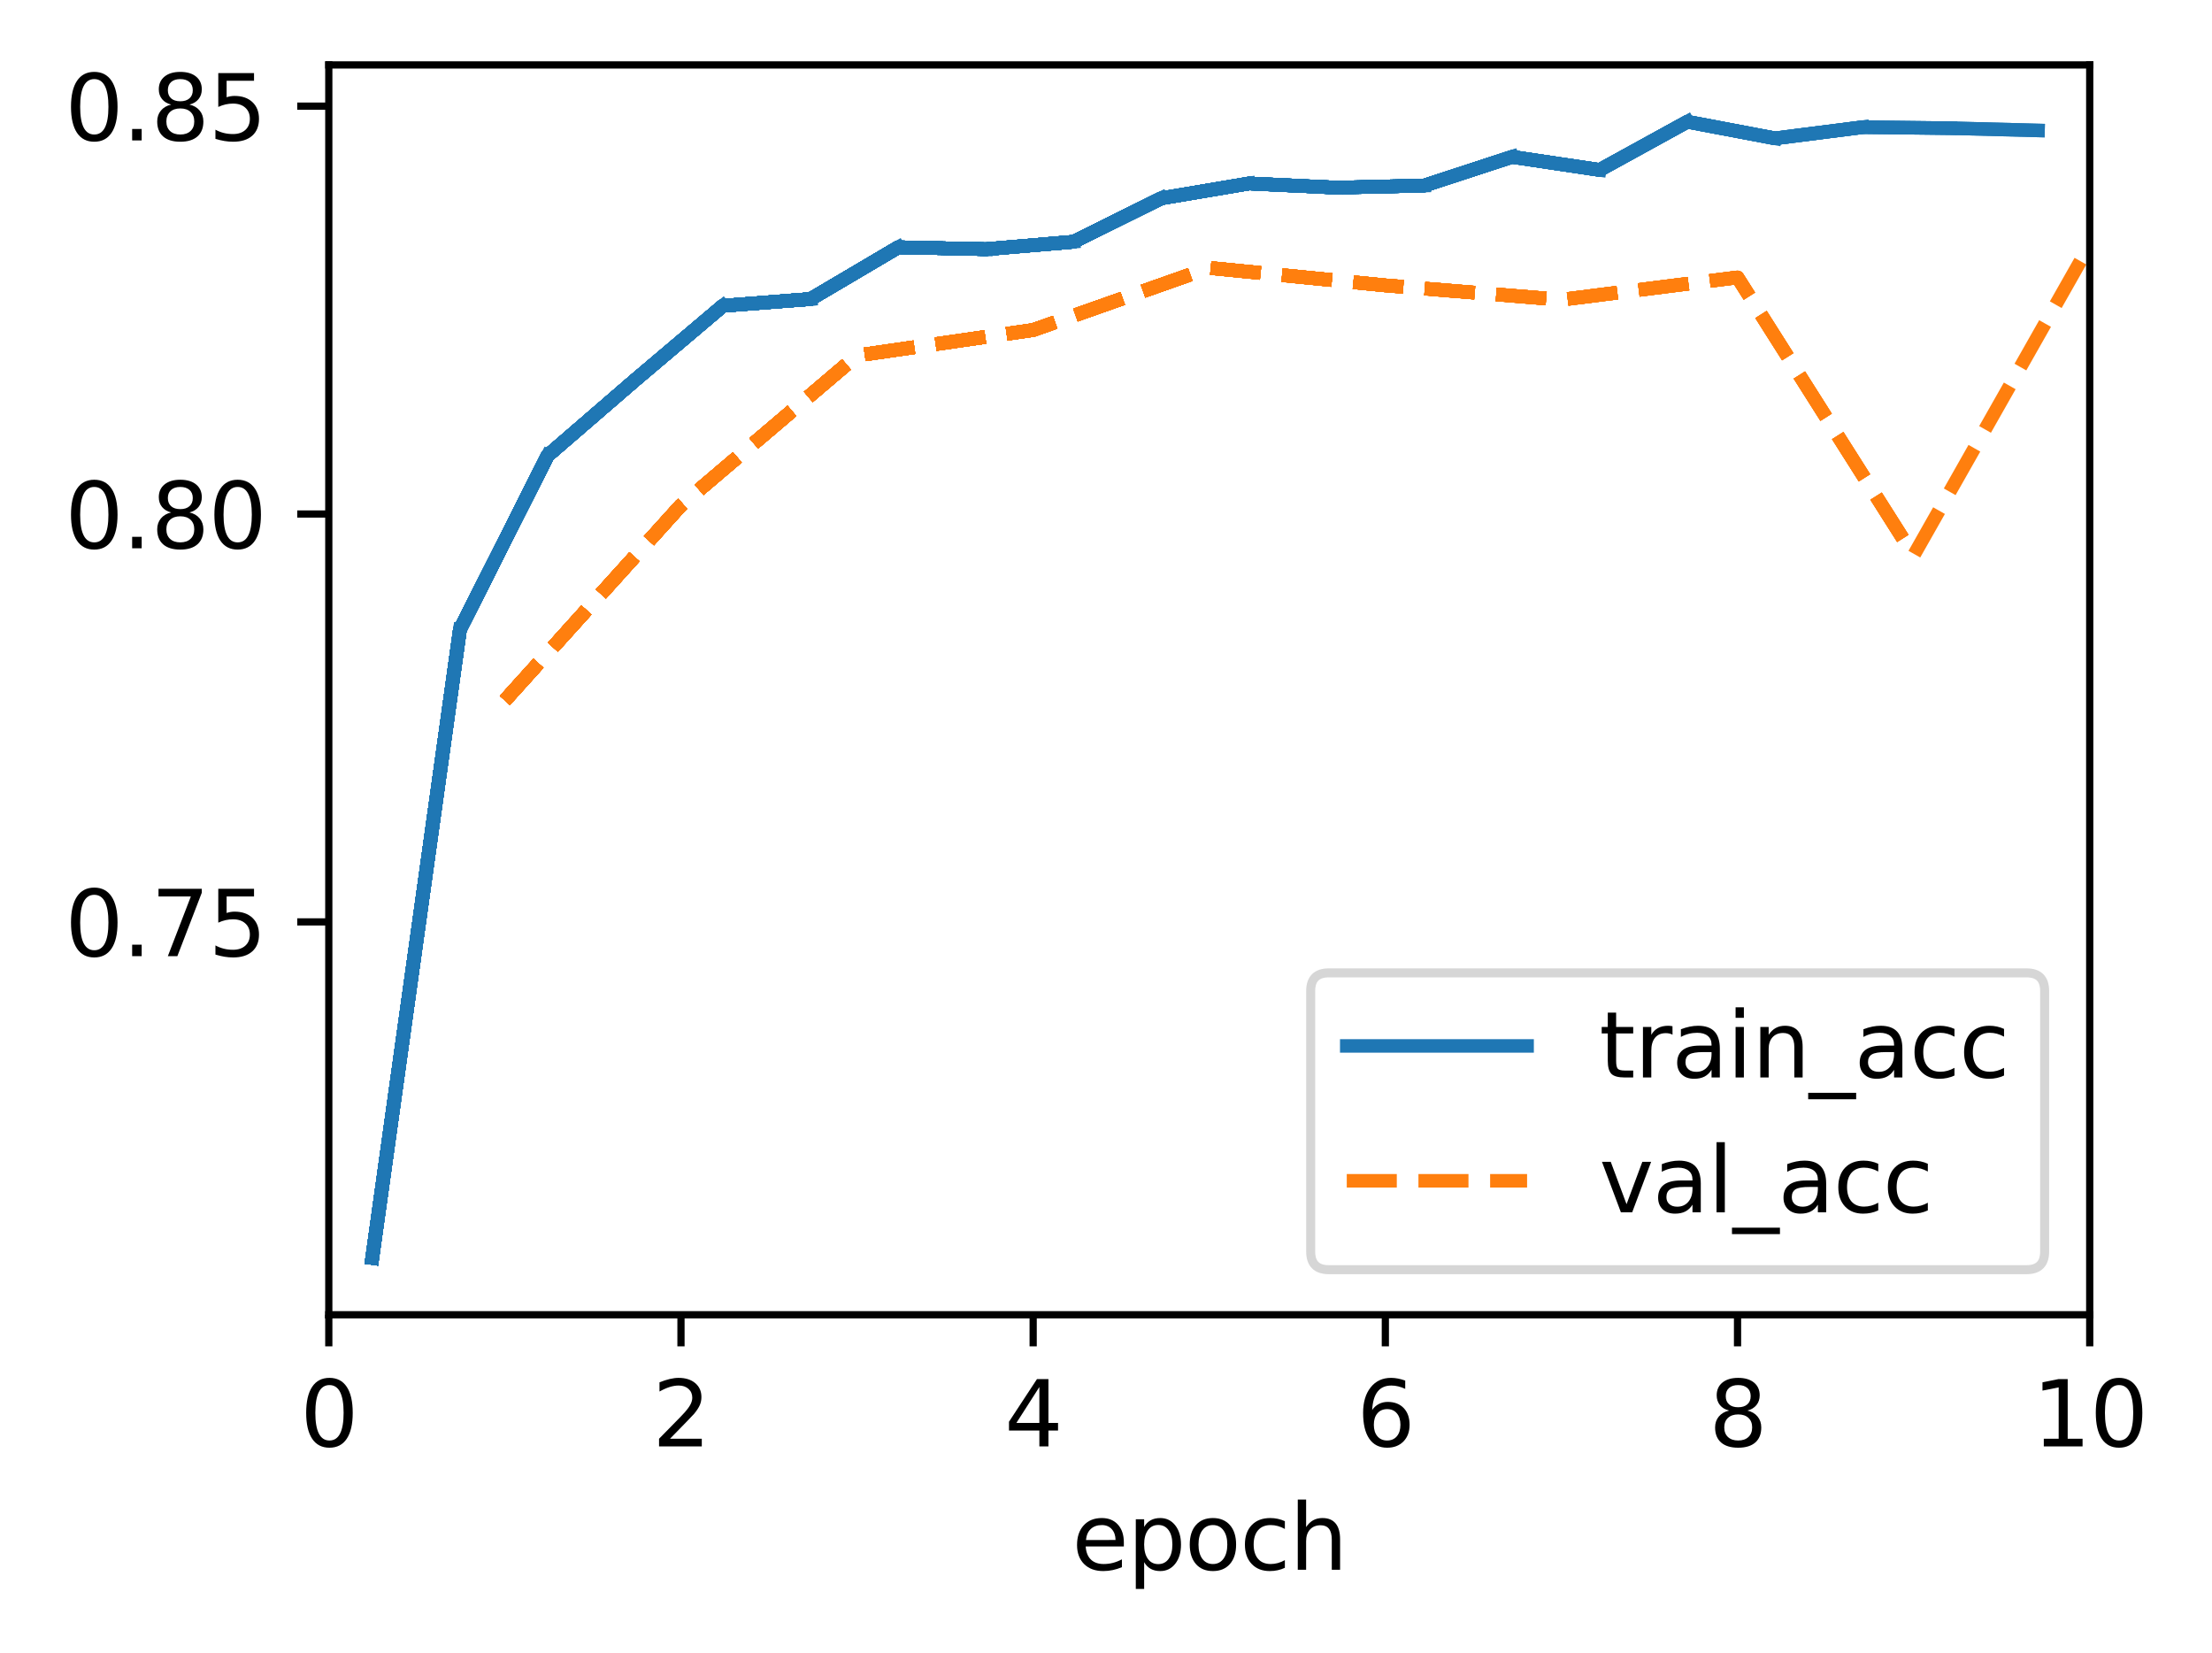 <?xml version="1.0" encoding="utf-8" standalone="no"?>
<!DOCTYPE svg PUBLIC "-//W3C//DTD SVG 1.1//EN"
  "http://www.w3.org/Graphics/SVG/1.1/DTD/svg11.dtd">
<svg height="183.356pt" version="1.1" viewBox="0 0 245.328 183.356" width="245.328pt" xmlns="http://www.w3.org/2000/svg" xmlns:xlink="http://www.w3.org/1999/xlink">
 <defs>
  <style type="text/css">*{stroke-linecap:butt;stroke-linejoin:round;}</style>
 </defs>
 <g id="figure_1">
  <g id="patch_1">
   <path d="M 0 183.356 
L 245.328 183.356 
L 245.328 0 
L 0 0 
z
" style="fill:#ffffff;"/>
  </g>
  <g id="axes_1">
   <g id="patch_2">
    <path d="M 36.466 145.8 
L 231.766 145.8 
L 231.766 7.2 
L 36.466 7.2 
z
" style="fill:#ffffff;"/>
   </g>
   <g id="matplotlib.axis_1">
    <g id="xtick_1">
     <g id="line2d_1">
      <defs>
       <path d="M 0 0 
L 0 3.5 
" id="m2e06ba4698" style="stroke:#000000;stroke-width:0.8;"/>
      </defs>
      <g>
       <use style="stroke:#000000;stroke-width:0.8;" x="36.466" xlink:href="#m2e06ba4698" y="145.8"/>
      </g>
     </g>
     <g id="text_1">
      <!-- 0 -->
      <g transform="translate(33.284 160.398)scale(0.1 -0.1)">
       <defs>
        <path d="M 2034 4250 
Q 1547 4250 1301 3770 
Q 1056 3291 1056 2328 
Q 1056 1369 1301 889 
Q 1547 409 2034 409 
Q 2525 409 2770 889 
Q 3016 1369 3016 2328 
Q 3016 3291 2770 3770 
Q 2525 4250 2034 4250 
z
M 2034 4750 
Q 2819 4750 3233 4129 
Q 3647 3509 3647 2328 
Q 3647 1150 3233 529 
Q 2819 -91 2034 -91 
Q 1250 -91 836 529 
Q 422 1150 422 2328 
Q 422 3509 836 4129 
Q 1250 4750 2034 4750 
z
" id="DejaVuSans-30" transform="scale(0.016)"/>
       </defs>
       <use xlink:href="#DejaVuSans-30"/>
      </g>
     </g>
    </g>
    <g id="xtick_2">
     <g id="line2d_2">
      <g>
       <use style="stroke:#000000;stroke-width:0.8;" x="75.526" xlink:href="#m2e06ba4698" y="145.8"/>
      </g>
     </g>
     <g id="text_2">
      <!-- 2 -->
      <g transform="translate(72.344 160.398)scale(0.1 -0.1)">
       <defs>
        <path d="M 1228 531 
L 3431 531 
L 3431 0 
L 469 0 
L 469 531 
Q 828 903 1448 1529 
Q 2069 2156 2228 2338 
Q 2531 2678 2651 2914 
Q 2772 3150 2772 3378 
Q 2772 3750 2511 3984 
Q 2250 4219 1831 4219 
Q 1534 4219 1204 4116 
Q 875 4013 500 3803 
L 500 4441 
Q 881 4594 1212 4672 
Q 1544 4750 1819 4750 
Q 2544 4750 2975 4387 
Q 3406 4025 3406 3419 
Q 3406 3131 3298 2873 
Q 3191 2616 2906 2266 
Q 2828 2175 2409 1742 
Q 1991 1309 1228 531 
z
" id="DejaVuSans-32" transform="scale(0.016)"/>
       </defs>
       <use xlink:href="#DejaVuSans-32"/>
      </g>
     </g>
    </g>
    <g id="xtick_3">
     <g id="line2d_3">
      <g>
       <use style="stroke:#000000;stroke-width:0.8;" x="114.586" xlink:href="#m2e06ba4698" y="145.8"/>
      </g>
     </g>
     <g id="text_3">
      <!-- 4 -->
      <g transform="translate(111.404 160.398)scale(0.1 -0.1)">
       <defs>
        <path d="M 2419 4116 
L 825 1625 
L 2419 1625 
L 2419 4116 
z
M 2253 4666 
L 3047 4666 
L 3047 1625 
L 3713 1625 
L 3713 1100 
L 3047 1100 
L 3047 0 
L 2419 0 
L 2419 1100 
L 313 1100 
L 313 1709 
L 2253 4666 
z
" id="DejaVuSans-34" transform="scale(0.016)"/>
       </defs>
       <use xlink:href="#DejaVuSans-34"/>
      </g>
     </g>
    </g>
    <g id="xtick_4">
     <g id="line2d_4">
      <g>
       <use style="stroke:#000000;stroke-width:0.8;" x="153.646" xlink:href="#m2e06ba4698" y="145.8"/>
      </g>
     </g>
     <g id="text_4">
      <!-- 6 -->
      <g transform="translate(150.464 160.398)scale(0.1 -0.1)">
       <defs>
        <path d="M 2113 2584 
Q 1688 2584 1439 2293 
Q 1191 2003 1191 1497 
Q 1191 994 1439 701 
Q 1688 409 2113 409 
Q 2538 409 2786 701 
Q 3034 994 3034 1497 
Q 3034 2003 2786 2293 
Q 2538 2584 2113 2584 
z
M 3366 4563 
L 3366 3988 
Q 3128 4100 2886 4159 
Q 2644 4219 2406 4219 
Q 1781 4219 1451 3797 
Q 1122 3375 1075 2522 
Q 1259 2794 1537 2939 
Q 1816 3084 2150 3084 
Q 2853 3084 3261 2657 
Q 3669 2231 3669 1497 
Q 3669 778 3244 343 
Q 2819 -91 2113 -91 
Q 1303 -91 875 529 
Q 447 1150 447 2328 
Q 447 3434 972 4092 
Q 1497 4750 2381 4750 
Q 2619 4750 2861 4703 
Q 3103 4656 3366 4563 
z
" id="DejaVuSans-36" transform="scale(0.016)"/>
       </defs>
       <use xlink:href="#DejaVuSans-36"/>
      </g>
     </g>
    </g>
    <g id="xtick_5">
     <g id="line2d_5">
      <g>
       <use style="stroke:#000000;stroke-width:0.8;" x="192.706" xlink:href="#m2e06ba4698" y="145.8"/>
      </g>
     </g>
     <g id="text_5">
      <!-- 8 -->
      <g transform="translate(189.524 160.398)scale(0.1 -0.1)">
       <defs>
        <path d="M 2034 2216 
Q 1584 2216 1326 1975 
Q 1069 1734 1069 1313 
Q 1069 891 1326 650 
Q 1584 409 2034 409 
Q 2484 409 2743 651 
Q 3003 894 3003 1313 
Q 3003 1734 2745 1975 
Q 2488 2216 2034 2216 
z
M 1403 2484 
Q 997 2584 770 2862 
Q 544 3141 544 3541 
Q 544 4100 942 4425 
Q 1341 4750 2034 4750 
Q 2731 4750 3128 4425 
Q 3525 4100 3525 3541 
Q 3525 3141 3298 2862 
Q 3072 2584 2669 2484 
Q 3125 2378 3379 2068 
Q 3634 1759 3634 1313 
Q 3634 634 3220 271 
Q 2806 -91 2034 -91 
Q 1263 -91 848 271 
Q 434 634 434 1313 
Q 434 1759 690 2068 
Q 947 2378 1403 2484 
z
M 1172 3481 
Q 1172 3119 1398 2916 
Q 1625 2713 2034 2713 
Q 2441 2713 2670 2916 
Q 2900 3119 2900 3481 
Q 2900 3844 2670 4047 
Q 2441 4250 2034 4250 
Q 1625 4250 1398 4047 
Q 1172 3844 1172 3481 
z
" id="DejaVuSans-38" transform="scale(0.016)"/>
       </defs>
       <use xlink:href="#DejaVuSans-38"/>
      </g>
     </g>
    </g>
    <g id="xtick_6">
     <g id="line2d_6">
      <g>
       <use style="stroke:#000000;stroke-width:0.8;" x="231.766" xlink:href="#m2e06ba4698" y="145.8"/>
      </g>
     </g>
     <g id="text_6">
      <!-- 10 -->
      <g transform="translate(225.403 160.398)scale(0.1 -0.1)">
       <defs>
        <path d="M 794 531 
L 1825 531 
L 1825 4091 
L 703 3866 
L 703 4441 
L 1819 4666 
L 2450 4666 
L 2450 531 
L 3481 531 
L 3481 0 
L 794 0 
L 794 531 
z
" id="DejaVuSans-31" transform="scale(0.016)"/>
       </defs>
       <use xlink:href="#DejaVuSans-31"/>
       <use x="63.623" xlink:href="#DejaVuSans-30"/>
      </g>
     </g>
    </g>
    <g id="text_7">
     <!-- epoch -->
     <g transform="translate(118.888 174.077)scale(0.1 -0.1)">
      <defs>
       <path d="M 3597 1894 
L 3597 1613 
L 953 1613 
Q 991 1019 1311 708 
Q 1631 397 2203 397 
Q 2534 397 2845 478 
Q 3156 559 3463 722 
L 3463 178 
Q 3153 47 2828 -22 
Q 2503 -91 2169 -91 
Q 1331 -91 842 396 
Q 353 884 353 1716 
Q 353 2575 817 3079 
Q 1281 3584 2069 3584 
Q 2775 3584 3186 3129 
Q 3597 2675 3597 1894 
z
M 3022 2063 
Q 3016 2534 2758 2815 
Q 2500 3097 2075 3097 
Q 1594 3097 1305 2825 
Q 1016 2553 972 2059 
L 3022 2063 
z
" id="DejaVuSans-65" transform="scale(0.016)"/>
       <path d="M 1159 525 
L 1159 -1331 
L 581 -1331 
L 581 3500 
L 1159 3500 
L 1159 2969 
Q 1341 3281 1617 3432 
Q 1894 3584 2278 3584 
Q 2916 3584 3314 3078 
Q 3713 2572 3713 1747 
Q 3713 922 3314 415 
Q 2916 -91 2278 -91 
Q 1894 -91 1617 61 
Q 1341 213 1159 525 
z
M 3116 1747 
Q 3116 2381 2855 2742 
Q 2594 3103 2138 3103 
Q 1681 3103 1420 2742 
Q 1159 2381 1159 1747 
Q 1159 1113 1420 752 
Q 1681 391 2138 391 
Q 2594 391 2855 752 
Q 3116 1113 3116 1747 
z
" id="DejaVuSans-70" transform="scale(0.016)"/>
       <path d="M 1959 3097 
Q 1497 3097 1228 2736 
Q 959 2375 959 1747 
Q 959 1119 1226 758 
Q 1494 397 1959 397 
Q 2419 397 2687 759 
Q 2956 1122 2956 1747 
Q 2956 2369 2687 2733 
Q 2419 3097 1959 3097 
z
M 1959 3584 
Q 2709 3584 3137 3096 
Q 3566 2609 3566 1747 
Q 3566 888 3137 398 
Q 2709 -91 1959 -91 
Q 1206 -91 779 398 
Q 353 888 353 1747 
Q 353 2609 779 3096 
Q 1206 3584 1959 3584 
z
" id="DejaVuSans-6f" transform="scale(0.016)"/>
       <path d="M 3122 3366 
L 3122 2828 
Q 2878 2963 2633 3030 
Q 2388 3097 2138 3097 
Q 1578 3097 1268 2742 
Q 959 2388 959 1747 
Q 959 1106 1268 751 
Q 1578 397 2138 397 
Q 2388 397 2633 464 
Q 2878 531 3122 666 
L 3122 134 
Q 2881 22 2623 -34 
Q 2366 -91 2075 -91 
Q 1284 -91 818 406 
Q 353 903 353 1747 
Q 353 2603 823 3093 
Q 1294 3584 2113 3584 
Q 2378 3584 2631 3529 
Q 2884 3475 3122 3366 
z
" id="DejaVuSans-63" transform="scale(0.016)"/>
       <path d="M 3513 2113 
L 3513 0 
L 2938 0 
L 2938 2094 
Q 2938 2591 2744 2837 
Q 2550 3084 2163 3084 
Q 1697 3084 1428 2787 
Q 1159 2491 1159 1978 
L 1159 0 
L 581 0 
L 581 4863 
L 1159 4863 
L 1159 2956 
Q 1366 3272 1645 3428 
Q 1925 3584 2291 3584 
Q 2894 3584 3203 3211 
Q 3513 2838 3513 2113 
z
" id="DejaVuSans-68" transform="scale(0.016)"/>
      </defs>
      <use xlink:href="#DejaVuSans-65"/>
      <use x="61.523" xlink:href="#DejaVuSans-70"/>
      <use x="125" xlink:href="#DejaVuSans-6f"/>
      <use x="186.182" xlink:href="#DejaVuSans-63"/>
      <use x="241.162" xlink:href="#DejaVuSans-68"/>
     </g>
    </g>
   </g>
   <g id="matplotlib.axis_2">
    <g id="ytick_1">
     <g id="line2d_7">
      <defs>
       <path d="M 0 0 
L -3.5 0 
" id="m20d3d5c987" style="stroke:#000000;stroke-width:0.8;"/>
      </defs>
      <g>
       <use style="stroke:#000000;stroke-width:0.8;" x="36.466" xlink:href="#m20d3d5c987" y="102.232"/>
      </g>
     </g>
     <g id="text_8">
      <!-- 0.75 -->
      <g transform="translate(7.2 106.031)scale(0.1 -0.1)">
       <defs>
        <path d="M 684 794 
L 1344 794 
L 1344 0 
L 684 0 
L 684 794 
z
" id="DejaVuSans-2e" transform="scale(0.016)"/>
        <path d="M 525 4666 
L 3525 4666 
L 3525 4397 
L 1831 0 
L 1172 0 
L 2766 4134 
L 525 4134 
L 525 4666 
z
" id="DejaVuSans-37" transform="scale(0.016)"/>
        <path d="M 691 4666 
L 3169 4666 
L 3169 4134 
L 1269 4134 
L 1269 2991 
Q 1406 3038 1543 3061 
Q 1681 3084 1819 3084 
Q 2600 3084 3056 2656 
Q 3513 2228 3513 1497 
Q 3513 744 3044 326 
Q 2575 -91 1722 -91 
Q 1428 -91 1123 -41 
Q 819 9 494 109 
L 494 744 
Q 775 591 1075 516 
Q 1375 441 1709 441 
Q 2250 441 2565 725 
Q 2881 1009 2881 1497 
Q 2881 1984 2565 2268 
Q 2250 2553 1709 2553 
Q 1456 2553 1204 2497 
Q 953 2441 691 2322 
L 691 4666 
z
" id="DejaVuSans-35" transform="scale(0.016)"/>
       </defs>
       <use xlink:href="#DejaVuSans-30"/>
       <use x="63.623" xlink:href="#DejaVuSans-2e"/>
       <use x="95.41" xlink:href="#DejaVuSans-37"/>
       <use x="159.033" xlink:href="#DejaVuSans-35"/>
      </g>
     </g>
    </g>
    <g id="ytick_2">
     <g id="line2d_8">
      <g>
       <use style="stroke:#000000;stroke-width:0.8;" x="36.466" xlink:href="#m20d3d5c987" y="57.002"/>
      </g>
     </g>
     <g id="text_9">
      <!-- 0.80 -->
      <g transform="translate(7.2 60.801)scale(0.1 -0.1)">
       <use xlink:href="#DejaVuSans-30"/>
       <use x="63.623" xlink:href="#DejaVuSans-2e"/>
       <use x="95.41" xlink:href="#DejaVuSans-38"/>
       <use x="159.033" xlink:href="#DejaVuSans-30"/>
      </g>
     </g>
    </g>
    <g id="ytick_3">
     <g id="line2d_9">
      <g>
       <use style="stroke:#000000;stroke-width:0.8;" x="36.466" xlink:href="#m20d3d5c987" y="11.772"/>
      </g>
     </g>
     <g id="text_10">
      <!-- 0.85 -->
      <g transform="translate(7.2 15.572)scale(0.1 -0.1)">
       <use xlink:href="#DejaVuSans-30"/>
       <use x="63.623" xlink:href="#DejaVuSans-2e"/>
       <use x="95.41" xlink:href="#DejaVuSans-38"/>
       <use x="159.033" xlink:href="#DejaVuSans-35"/>
      </g>
     </g>
    </g>
   </g>
   <g id="line2d_10">
    <path clip-path="url(#pcc322ab588)" d="M 41.286 139.5 
" style="fill:none;stroke:#1f77b4;stroke-linecap:square;stroke-width:1.5;"/>
   </g>
   <g id="line2d_11">
    <path clip-path="url(#pcc322ab588)" d="M 41.286 139.5 
L 51.009 69.826 
" style="fill:none;stroke:#1f77b4;stroke-linecap:square;stroke-width:1.5;"/>
   </g>
   <g id="line2d_12">
    <path clip-path="url(#pcc322ab588)" d="M 41.286 139.5 
L 51.009 69.826 
" style="fill:none;stroke:#1f77b4;stroke-linecap:square;stroke-width:1.5;"/>
   </g>
   <g id="line2d_13">
    <path clip-path="url(#pcc322ab588)" d="M 55.996 77.673 
" style="fill:none;stroke:#ff7f0e;stroke-dasharray:5.55,2.4;stroke-dashoffset:0;stroke-width:1.5;"/>
   </g>
   <g id="line2d_14">
    <path clip-path="url(#pcc322ab588)" d="M 41.286 139.5 
L 51.009 69.826 
L 60.733 50.527 
" style="fill:none;stroke:#1f77b4;stroke-linecap:square;stroke-width:1.5;"/>
   </g>
   <g id="line2d_15">
    <path clip-path="url(#pcc322ab588)" d="M 55.996 77.673 
" style="fill:none;stroke:#ff7f0e;stroke-dasharray:5.55,2.4;stroke-dashoffset:0;stroke-width:1.5;"/>
   </g>
   <g id="line2d_16">
    <path clip-path="url(#pcc322ab588)" d="M 41.286 139.5 
L 51.009 69.826 
L 60.733 50.527 
L 70.456 42.131 
" style="fill:none;stroke:#1f77b4;stroke-linecap:square;stroke-width:1.5;"/>
   </g>
   <g id="line2d_17">
    <path clip-path="url(#pcc322ab588)" d="M 55.996 77.673 
" style="fill:none;stroke:#ff7f0e;stroke-dasharray:5.55,2.4;stroke-dashoffset:0;stroke-width:1.5;"/>
   </g>
   <g id="line2d_18">
    <path clip-path="url(#pcc322ab588)" d="M 41.286 139.5 
L 51.009 69.826 
L 60.733 50.527 
L 70.456 42.131 
" style="fill:none;stroke:#1f77b4;stroke-linecap:square;stroke-width:1.5;"/>
   </g>
   <g id="line2d_19">
    <path clip-path="url(#pcc322ab588)" d="M 55.996 77.673 
L 75.526 56.03 
" style="fill:none;stroke:#ff7f0e;stroke-dasharray:5.55,2.4;stroke-dashoffset:0;stroke-width:1.5;"/>
   </g>
   <g id="line2d_20">
    <path clip-path="url(#pcc322ab588)" d="M 41.286 139.5 
L 51.009 69.826 
L 60.733 50.527 
L 70.456 42.131 
L 80.18 33.906 
" style="fill:none;stroke:#1f77b4;stroke-linecap:square;stroke-width:1.5;"/>
   </g>
   <g id="line2d_21">
    <path clip-path="url(#pcc322ab588)" d="M 55.996 77.673 
L 75.526 56.03 
" style="fill:none;stroke:#ff7f0e;stroke-dasharray:5.55,2.4;stroke-dashoffset:0;stroke-width:1.5;"/>
   </g>
   <g id="line2d_22">
    <path clip-path="url(#pcc322ab588)" d="M 41.286 139.5 
L 51.009 69.826 
L 60.733 50.527 
L 70.456 42.131 
L 80.18 33.906 
L 89.903 33.161 
" style="fill:none;stroke:#1f77b4;stroke-linecap:square;stroke-width:1.5;"/>
   </g>
   <g id="line2d_23">
    <path clip-path="url(#pcc322ab588)" d="M 55.996 77.673 
L 75.526 56.03 
" style="fill:none;stroke:#ff7f0e;stroke-dasharray:5.55,2.4;stroke-dashoffset:0;stroke-width:1.5;"/>
   </g>
   <g id="line2d_24">
    <path clip-path="url(#pcc322ab588)" d="M 41.286 139.5 
L 51.009 69.826 
L 60.733 50.527 
L 70.456 42.131 
L 80.18 33.906 
L 89.903 33.161 
" style="fill:none;stroke:#1f77b4;stroke-linecap:square;stroke-width:1.5;"/>
   </g>
   <g id="line2d_25">
    <path clip-path="url(#pcc322ab588)" d="M 55.996 77.673 
L 75.526 56.03 
L 95.056 39.423 
" style="fill:none;stroke:#ff7f0e;stroke-dasharray:5.55,2.4;stroke-dashoffset:0;stroke-width:1.5;"/>
   </g>
   <g id="line2d_26">
    <path clip-path="url(#pcc322ab588)" d="M 41.286 139.5 
L 51.009 69.826 
L 60.733 50.527 
L 70.456 42.131 
L 80.18 33.906 
L 89.903 33.161 
L 99.626 27.423 
" style="fill:none;stroke:#1f77b4;stroke-linecap:square;stroke-width:1.5;"/>
   </g>
   <g id="line2d_27">
    <path clip-path="url(#pcc322ab588)" d="M 55.996 77.673 
L 75.526 56.03 
L 95.056 39.423 
" style="fill:none;stroke:#ff7f0e;stroke-dasharray:5.55,2.4;stroke-dashoffset:0;stroke-width:1.5;"/>
   </g>
   <g id="line2d_28">
    <path clip-path="url(#pcc322ab588)" d="M 41.286 139.5 
L 51.009 69.826 
L 60.733 50.527 
L 70.456 42.131 
L 80.18 33.906 
L 89.903 33.161 
L 99.626 27.423 
L 109.35 27.634 
" style="fill:none;stroke:#1f77b4;stroke-linecap:square;stroke-width:1.5;"/>
   </g>
   <g id="line2d_29">
    <path clip-path="url(#pcc322ab588)" d="M 55.996 77.673 
L 75.526 56.03 
L 95.056 39.423 
" style="fill:none;stroke:#ff7f0e;stroke-dasharray:5.55,2.4;stroke-dashoffset:0;stroke-width:1.5;"/>
   </g>
   <g id="line2d_30">
    <path clip-path="url(#pcc322ab588)" d="M 41.286 139.5 
L 51.009 69.826 
L 60.733 50.527 
L 70.456 42.131 
L 80.18 33.906 
L 89.903 33.161 
L 99.626 27.423 
L 109.35 27.634 
" style="fill:none;stroke:#1f77b4;stroke-linecap:square;stroke-width:1.5;"/>
   </g>
   <g id="line2d_31">
    <path clip-path="url(#pcc322ab588)" d="M 55.996 77.673 
L 75.526 56.03 
L 95.056 39.423 
L 114.586 36.596 
" style="fill:none;stroke:#ff7f0e;stroke-dasharray:5.55,2.4;stroke-dashoffset:0;stroke-width:1.5;"/>
   </g>
   <g id="line2d_32">
    <path clip-path="url(#pcc322ab588)" d="M 41.286 139.5 
L 51.009 69.826 
L 60.733 50.527 
L 70.456 42.131 
L 80.18 33.906 
L 89.903 33.161 
L 99.626 27.423 
L 109.35 27.634 
L 119.073 26.809 
" style="fill:none;stroke:#1f77b4;stroke-linecap:square;stroke-width:1.5;"/>
   </g>
   <g id="line2d_33">
    <path clip-path="url(#pcc322ab588)" d="M 55.996 77.673 
L 75.526 56.03 
L 95.056 39.423 
L 114.586 36.596 
" style="fill:none;stroke:#ff7f0e;stroke-dasharray:5.55,2.4;stroke-dashoffset:0;stroke-width:1.5;"/>
   </g>
   <g id="line2d_34">
    <path clip-path="url(#pcc322ab588)" d="M 41.286 139.5 
L 51.009 69.826 
L 60.733 50.527 
L 70.456 42.131 
L 80.18 33.906 
L 89.903 33.161 
L 99.626 27.423 
L 109.35 27.634 
L 119.073 26.809 
L 128.797 21.987 
" style="fill:none;stroke:#1f77b4;stroke-linecap:square;stroke-width:1.5;"/>
   </g>
   <g id="line2d_35">
    <path clip-path="url(#pcc322ab588)" d="M 55.996 77.673 
L 75.526 56.03 
L 95.056 39.423 
L 114.586 36.596 
" style="fill:none;stroke:#ff7f0e;stroke-dasharray:5.55,2.4;stroke-dashoffset:0;stroke-width:1.5;"/>
   </g>
   <g id="line2d_36">
    <path clip-path="url(#pcc322ab588)" d="M 41.286 139.5 
L 51.009 69.826 
L 60.733 50.527 
L 70.456 42.131 
L 80.18 33.906 
L 89.903 33.161 
L 99.626 27.423 
L 109.35 27.634 
L 119.073 26.809 
L 128.797 21.987 
" style="fill:none;stroke:#1f77b4;stroke-linecap:square;stroke-width:1.5;"/>
   </g>
   <g id="line2d_37">
    <path clip-path="url(#pcc322ab588)" d="M 55.996 77.673 
L 75.526 56.03 
L 95.056 39.423 
L 114.586 36.596 
L 134.116 29.705 
" style="fill:none;stroke:#ff7f0e;stroke-dasharray:5.55,2.4;stroke-dashoffset:0;stroke-width:1.5;"/>
   </g>
   <g id="line2d_38">
    <path clip-path="url(#pcc322ab588)" d="M 41.286 139.5 
L 51.009 69.826 
L 60.733 50.527 
L 70.456 42.131 
L 80.18 33.906 
L 89.903 33.161 
L 99.626 27.423 
L 109.35 27.634 
L 119.073 26.809 
L 128.797 21.987 
L 138.52 20.346 
" style="fill:none;stroke:#1f77b4;stroke-linecap:square;stroke-width:1.5;"/>
   </g>
   <g id="line2d_39">
    <path clip-path="url(#pcc322ab588)" d="M 55.996 77.673 
L 75.526 56.03 
L 95.056 39.423 
L 114.586 36.596 
L 134.116 29.705 
" style="fill:none;stroke:#ff7f0e;stroke-dasharray:5.55,2.4;stroke-dashoffset:0;stroke-width:1.5;"/>
   </g>
   <g id="line2d_40">
    <path clip-path="url(#pcc322ab588)" d="M 41.286 139.5 
L 51.009 69.826 
L 60.733 50.527 
L 70.456 42.131 
L 80.18 33.906 
L 89.903 33.161 
L 99.626 27.423 
L 109.35 27.634 
L 119.073 26.809 
L 128.797 21.987 
L 138.52 20.346 
L 148.244 20.809 
" style="fill:none;stroke:#1f77b4;stroke-linecap:square;stroke-width:1.5;"/>
   </g>
   <g id="line2d_41">
    <path clip-path="url(#pcc322ab588)" d="M 55.996 77.673 
L 75.526 56.03 
L 95.056 39.423 
L 114.586 36.596 
L 134.116 29.705 
" style="fill:none;stroke:#ff7f0e;stroke-dasharray:5.55,2.4;stroke-dashoffset:0;stroke-width:1.5;"/>
   </g>
   <g id="line2d_42">
    <path clip-path="url(#pcc322ab588)" d="M 41.286 139.5 
L 51.009 69.826 
L 60.733 50.527 
L 70.456 42.131 
L 80.18 33.906 
L 89.903 33.161 
L 99.626 27.423 
L 109.35 27.634 
L 119.073 26.809 
L 128.797 21.987 
L 138.52 20.346 
L 148.244 20.809 
" style="fill:none;stroke:#1f77b4;stroke-linecap:square;stroke-width:1.5;"/>
   </g>
   <g id="line2d_43">
    <path clip-path="url(#pcc322ab588)" d="M 55.996 77.673 
L 75.526 56.03 
L 95.056 39.423 
L 114.586 36.596 
L 134.116 29.705 
L 153.646 31.649 
" style="fill:none;stroke:#ff7f0e;stroke-dasharray:5.55,2.4;stroke-dashoffset:0;stroke-width:1.5;"/>
   </g>
   <g id="line2d_44">
    <path clip-path="url(#pcc322ab588)" d="M 41.286 139.5 
L 51.009 69.826 
L 60.733 50.527 
L 70.456 42.131 
L 80.18 33.906 
L 89.903 33.161 
L 99.626 27.423 
L 109.35 27.634 
L 119.073 26.809 
L 128.797 21.987 
L 138.52 20.346 
L 148.244 20.809 
L 157.967 20.577 
" style="fill:none;stroke:#1f77b4;stroke-linecap:square;stroke-width:1.5;"/>
   </g>
   <g id="line2d_45">
    <path clip-path="url(#pcc322ab588)" d="M 55.996 77.673 
L 75.526 56.03 
L 95.056 39.423 
L 114.586 36.596 
L 134.116 29.705 
L 153.646 31.649 
" style="fill:none;stroke:#ff7f0e;stroke-dasharray:5.55,2.4;stroke-dashoffset:0;stroke-width:1.5;"/>
   </g>
   <g id="line2d_46">
    <path clip-path="url(#pcc322ab588)" d="M 41.286 139.5 
L 51.009 69.826 
L 60.733 50.527 
L 70.456 42.131 
L 80.18 33.906 
L 89.903 33.161 
L 99.626 27.423 
L 109.35 27.634 
L 119.073 26.809 
L 128.797 21.987 
L 138.52 20.346 
L 148.244 20.809 
L 157.967 20.577 
L 167.691 17.396 
" style="fill:none;stroke:#1f77b4;stroke-linecap:square;stroke-width:1.5;"/>
   </g>
   <g id="line2d_47">
    <path clip-path="url(#pcc322ab588)" d="M 55.996 77.673 
L 75.526 56.03 
L 95.056 39.423 
L 114.586 36.596 
L 134.116 29.705 
L 153.646 31.649 
" style="fill:none;stroke:#ff7f0e;stroke-dasharray:5.55,2.4;stroke-dashoffset:0;stroke-width:1.5;"/>
   </g>
   <g id="line2d_48">
    <path clip-path="url(#pcc322ab588)" d="M 41.286 139.5 
L 51.009 69.826 
L 60.733 50.527 
L 70.456 42.131 
L 80.18 33.906 
L 89.903 33.161 
L 99.626 27.423 
L 109.35 27.634 
L 119.073 26.809 
L 128.797 21.987 
L 138.52 20.346 
L 148.244 20.809 
L 157.967 20.577 
L 167.691 17.396 
" style="fill:none;stroke:#1f77b4;stroke-linecap:square;stroke-width:1.5;"/>
   </g>
   <g id="line2d_49">
    <path clip-path="url(#pcc322ab588)" d="M 55.996 77.673 
L 75.526 56.03 
L 95.056 39.423 
L 114.586 36.596 
L 134.116 29.705 
L 153.646 31.649 
L 173.176 33.239 
" style="fill:none;stroke:#ff7f0e;stroke-dasharray:5.55,2.4;stroke-dashoffset:0;stroke-width:1.5;"/>
   </g>
   <g id="line2d_50">
    <path clip-path="url(#pcc322ab588)" d="M 41.286 139.5 
L 51.009 69.826 
L 60.733 50.527 
L 70.456 42.131 
L 80.18 33.906 
L 89.903 33.161 
L 99.626 27.423 
L 109.35 27.634 
L 119.073 26.809 
L 128.797 21.987 
L 138.52 20.346 
L 148.244 20.809 
L 157.967 20.577 
L 167.691 17.396 
L 177.414 18.846 
" style="fill:none;stroke:#1f77b4;stroke-linecap:square;stroke-width:1.5;"/>
   </g>
   <g id="line2d_51">
    <path clip-path="url(#pcc322ab588)" d="M 55.996 77.673 
L 75.526 56.03 
L 95.056 39.423 
L 114.586 36.596 
L 134.116 29.705 
L 153.646 31.649 
L 173.176 33.239 
" style="fill:none;stroke:#ff7f0e;stroke-dasharray:5.55,2.4;stroke-dashoffset:0;stroke-width:1.5;"/>
   </g>
   <g id="line2d_52">
    <path clip-path="url(#pcc322ab588)" d="M 41.286 139.5 
L 51.009 69.826 
L 60.733 50.527 
L 70.456 42.131 
L 80.18 33.906 
L 89.903 33.161 
L 99.626 27.423 
L 109.35 27.634 
L 119.073 26.809 
L 128.797 21.987 
L 138.52 20.346 
L 148.244 20.809 
L 157.967 20.577 
L 167.691 17.396 
L 177.414 18.846 
L 187.137 13.5 
" style="fill:none;stroke:#1f77b4;stroke-linecap:square;stroke-width:1.5;"/>
   </g>
   <g id="line2d_53">
    <path clip-path="url(#pcc322ab588)" d="M 55.996 77.673 
L 75.526 56.03 
L 95.056 39.423 
L 114.586 36.596 
L 134.116 29.705 
L 153.646 31.649 
L 173.176 33.239 
" style="fill:none;stroke:#ff7f0e;stroke-dasharray:5.55,2.4;stroke-dashoffset:0;stroke-width:1.5;"/>
   </g>
   <g id="line2d_54">
    <path clip-path="url(#pcc322ab588)" d="M 41.286 139.5 
L 51.009 69.826 
L 60.733 50.527 
L 70.456 42.131 
L 80.18 33.906 
L 89.903 33.161 
L 99.626 27.423 
L 109.35 27.634 
L 119.073 26.809 
L 128.797 21.987 
L 138.52 20.346 
L 148.244 20.809 
L 157.967 20.577 
L 167.691 17.396 
L 177.414 18.846 
L 187.137 13.5 
" style="fill:none;stroke:#1f77b4;stroke-linecap:square;stroke-width:1.5;"/>
   </g>
   <g id="line2d_55">
    <path clip-path="url(#pcc322ab588)" d="M 55.996 77.673 
L 75.526 56.03 
L 95.056 39.423 
L 114.586 36.596 
L 134.116 29.705 
L 153.646 31.649 
L 173.176 33.239 
L 192.706 30.765 
" style="fill:none;stroke:#ff7f0e;stroke-dasharray:5.55,2.4;stroke-dashoffset:0;stroke-width:1.5;"/>
   </g>
   <g id="line2d_56">
    <path clip-path="url(#pcc322ab588)" d="M 41.286 139.5 
L 51.009 69.826 
L 60.733 50.527 
L 70.456 42.131 
L 80.18 33.906 
L 89.903 33.161 
L 99.626 27.423 
L 109.35 27.634 
L 119.073 26.809 
L 128.797 21.987 
L 138.52 20.346 
L 148.244 20.809 
L 157.967 20.577 
L 167.691 17.396 
L 177.414 18.846 
L 187.137 13.5 
L 196.861 15.342 
" style="fill:none;stroke:#1f77b4;stroke-linecap:square;stroke-width:1.5;"/>
   </g>
   <g id="line2d_57">
    <path clip-path="url(#pcc322ab588)" d="M 55.996 77.673 
L 75.526 56.03 
L 95.056 39.423 
L 114.586 36.596 
L 134.116 29.705 
L 153.646 31.649 
L 173.176 33.239 
L 192.706 30.765 
" style="fill:none;stroke:#ff7f0e;stroke-dasharray:5.55,2.4;stroke-dashoffset:0;stroke-width:1.5;"/>
   </g>
   <g id="line2d_58">
    <path clip-path="url(#pcc322ab588)" d="M 41.286 139.5 
L 51.009 69.826 
L 60.733 50.527 
L 70.456 42.131 
L 80.18 33.906 
L 89.903 33.161 
L 99.626 27.423 
L 109.35 27.634 
L 119.073 26.809 
L 128.797 21.987 
L 138.52 20.346 
L 148.244 20.809 
L 157.967 20.577 
L 167.691 17.396 
L 177.414 18.846 
L 187.137 13.5 
L 196.861 15.342 
L 206.584 14.104 
" style="fill:none;stroke:#1f77b4;stroke-linecap:square;stroke-width:1.5;"/>
   </g>
   <g id="line2d_59">
    <path clip-path="url(#pcc322ab588)" d="M 55.996 77.673 
L 75.526 56.03 
L 95.056 39.423 
L 114.586 36.596 
L 134.116 29.705 
L 153.646 31.649 
L 173.176 33.239 
L 192.706 30.765 
" style="fill:none;stroke:#ff7f0e;stroke-dasharray:5.55,2.4;stroke-dashoffset:0;stroke-width:1.5;"/>
   </g>
   <g id="line2d_60">
    <path clip-path="url(#pcc322ab588)" d="M 41.286 139.5 
L 51.009 69.826 
L 60.733 50.527 
L 70.456 42.131 
L 80.18 33.906 
L 89.903 33.161 
L 99.626 27.423 
L 109.35 27.634 
L 119.073 26.809 
L 128.797 21.987 
L 138.52 20.346 
L 148.244 20.809 
L 157.967 20.577 
L 167.691 17.396 
L 177.414 18.846 
L 187.137 13.5 
L 196.861 15.342 
L 206.584 14.104 
" style="fill:none;stroke:#1f77b4;stroke-linecap:square;stroke-width:1.5;"/>
   </g>
   <g id="line2d_61">
    <path clip-path="url(#pcc322ab588)" d="M 55.996 77.673 
L 75.526 56.03 
L 95.056 39.423 
L 114.586 36.596 
L 134.116 29.705 
L 153.646 31.649 
L 173.176 33.239 
L 192.706 30.765 
L 212.236 61.596 
" style="fill:none;stroke:#ff7f0e;stroke-dasharray:5.55,2.4;stroke-dashoffset:0;stroke-width:1.5;"/>
   </g>
   <g id="line2d_62">
    <path clip-path="url(#pcc322ab588)" d="M 41.286 139.5 
L 51.009 69.826 
L 60.733 50.527 
L 70.456 42.131 
L 80.18 33.906 
L 89.903 33.161 
L 99.626 27.423 
L 109.35 27.634 
L 119.073 26.809 
L 128.797 21.987 
L 138.52 20.346 
L 148.244 20.809 
L 157.967 20.577 
L 167.691 17.396 
L 177.414 18.846 
L 187.137 13.5 
L 196.861 15.342 
L 206.584 14.104 
L 216.308 14.215 
" style="fill:none;stroke:#1f77b4;stroke-linecap:square;stroke-width:1.5;"/>
   </g>
   <g id="line2d_63">
    <path clip-path="url(#pcc322ab588)" d="M 55.996 77.673 
L 75.526 56.03 
L 95.056 39.423 
L 114.586 36.596 
L 134.116 29.705 
L 153.646 31.649 
L 173.176 33.239 
L 192.706 30.765 
L 212.236 61.596 
" style="fill:none;stroke:#ff7f0e;stroke-dasharray:5.55,2.4;stroke-dashoffset:0;stroke-width:1.5;"/>
   </g>
   <g id="line2d_64">
    <path clip-path="url(#pcc322ab588)" d="M 41.286 139.5 
L 51.009 69.826 
L 60.733 50.527 
L 70.456 42.131 
L 80.18 33.906 
L 89.903 33.161 
L 99.626 27.423 
L 109.35 27.634 
L 119.073 26.809 
L 128.797 21.987 
L 138.52 20.346 
L 148.244 20.809 
L 157.967 20.577 
L 167.691 17.396 
L 177.414 18.846 
L 187.137 13.5 
L 196.861 15.342 
L 206.584 14.104 
L 216.308 14.215 
L 226.031 14.466 
" style="fill:none;stroke:#1f77b4;stroke-linecap:square;stroke-width:1.5;"/>
   </g>
   <g id="line2d_65">
    <path clip-path="url(#pcc322ab588)" d="M 55.996 77.673 
L 75.526 56.03 
L 95.056 39.423 
L 114.586 36.596 
L 134.116 29.705 
L 153.646 31.649 
L 173.176 33.239 
L 192.706 30.765 
L 212.236 61.596 
" style="fill:none;stroke:#ff7f0e;stroke-dasharray:5.55,2.4;stroke-dashoffset:0;stroke-width:1.5;"/>
   </g>
   <g id="line2d_66">
    <path clip-path="url(#pcc322ab588)" d="M 41.286 139.5 
L 51.009 69.826 
L 60.733 50.527 
L 70.456 42.131 
L 80.18 33.906 
L 89.903 33.161 
L 99.626 27.423 
L 109.35 27.634 
L 119.073 26.809 
L 128.797 21.987 
L 138.52 20.346 
L 148.244 20.809 
L 157.967 20.577 
L 167.691 17.396 
L 177.414 18.846 
L 187.137 13.5 
L 196.861 15.342 
L 206.584 14.104 
L 216.308 14.215 
L 226.031 14.466 
" style="fill:none;stroke:#1f77b4;stroke-linecap:square;stroke-width:1.5;"/>
   </g>
   <g id="line2d_67">
    <path clip-path="url(#pcc322ab588)" d="M 55.996 77.673 
L 75.526 56.03 
L 95.056 39.423 
L 114.586 36.596 
L 134.116 29.705 
L 153.646 31.649 
L 173.176 33.239 
L 192.706 30.765 
L 212.236 61.596 
L 231.766 27.143 
" style="fill:none;stroke:#ff7f0e;stroke-dasharray:5.55,2.4;stroke-dashoffset:0;stroke-width:1.5;"/>
   </g>
   <g id="patch_3">
    <path d="M 36.466 145.8 
L 36.466 7.2 
" style="fill:none;stroke:#000000;stroke-linecap:square;stroke-linejoin:miter;stroke-width:0.8;"/>
   </g>
   <g id="patch_4">
    <path d="M 231.766 145.8 
L 231.766 7.2 
" style="fill:none;stroke:#000000;stroke-linecap:square;stroke-linejoin:miter;stroke-width:0.8;"/>
   </g>
   <g id="patch_5">
    <path d="M 36.466 145.8 
L 231.766 145.8 
" style="fill:none;stroke:#000000;stroke-linecap:square;stroke-linejoin:miter;stroke-width:0.8;"/>
   </g>
   <g id="patch_6">
    <path d="M 36.466 7.2 
L 231.766 7.2 
" style="fill:none;stroke:#000000;stroke-linecap:square;stroke-linejoin:miter;stroke-width:0.8;"/>
   </g>
   <g id="legend_1">
    <g id="patch_7">
     <path d="M 147.366 140.8 
L 224.766 140.8 
Q 226.766 140.8 226.766 138.8 
L 226.766 109.888 
Q 226.766 107.888 224.766 107.888 
L 147.366 107.888 
Q 145.366 107.888 145.366 109.888 
L 145.366 138.8 
Q 145.366 140.8 147.366 140.8 
z
" style="fill:#ffffff;opacity:0.8;stroke:#cccccc;stroke-linejoin:miter;"/>
    </g>
    <g id="line2d_68">
     <path d="M 149.366 115.986 
L 169.366 115.986 
" style="fill:none;stroke:#1f77b4;stroke-linecap:square;stroke-width:1.5;"/>
    </g>
    <g id="line2d_69"/>
    <g id="text_11">
     <!-- train_acc -->
     <g transform="translate(177.366 119.486)scale(0.1 -0.1)">
      <defs>
       <path d="M 1172 4494 
L 1172 3500 
L 2356 3500 
L 2356 3053 
L 1172 3053 
L 1172 1153 
Q 1172 725 1289 603 
Q 1406 481 1766 481 
L 2356 481 
L 2356 0 
L 1766 0 
Q 1100 0 847 248 
Q 594 497 594 1153 
L 594 3053 
L 172 3053 
L 172 3500 
L 594 3500 
L 594 4494 
L 1172 4494 
z
" id="DejaVuSans-74" transform="scale(0.016)"/>
       <path d="M 2631 2963 
Q 2534 3019 2420 3045 
Q 2306 3072 2169 3072 
Q 1681 3072 1420 2755 
Q 1159 2438 1159 1844 
L 1159 0 
L 581 0 
L 581 3500 
L 1159 3500 
L 1159 2956 
Q 1341 3275 1631 3429 
Q 1922 3584 2338 3584 
Q 2397 3584 2469 3576 
Q 2541 3569 2628 3553 
L 2631 2963 
z
" id="DejaVuSans-72" transform="scale(0.016)"/>
       <path d="M 2194 1759 
Q 1497 1759 1228 1600 
Q 959 1441 959 1056 
Q 959 750 1161 570 
Q 1363 391 1709 391 
Q 2188 391 2477 730 
Q 2766 1069 2766 1631 
L 2766 1759 
L 2194 1759 
z
M 3341 1997 
L 3341 0 
L 2766 0 
L 2766 531 
Q 2569 213 2275 61 
Q 1981 -91 1556 -91 
Q 1019 -91 701 211 
Q 384 513 384 1019 
Q 384 1609 779 1909 
Q 1175 2209 1959 2209 
L 2766 2209 
L 2766 2266 
Q 2766 2663 2505 2880 
Q 2244 3097 1772 3097 
Q 1472 3097 1187 3025 
Q 903 2953 641 2809 
L 641 3341 
Q 956 3463 1253 3523 
Q 1550 3584 1831 3584 
Q 2591 3584 2966 3190 
Q 3341 2797 3341 1997 
z
" id="DejaVuSans-61" transform="scale(0.016)"/>
       <path d="M 603 3500 
L 1178 3500 
L 1178 0 
L 603 0 
L 603 3500 
z
M 603 4863 
L 1178 4863 
L 1178 4134 
L 603 4134 
L 603 4863 
z
" id="DejaVuSans-69" transform="scale(0.016)"/>
       <path d="M 3513 2113 
L 3513 0 
L 2938 0 
L 2938 2094 
Q 2938 2591 2744 2837 
Q 2550 3084 2163 3084 
Q 1697 3084 1428 2787 
Q 1159 2491 1159 1978 
L 1159 0 
L 581 0 
L 581 3500 
L 1159 3500 
L 1159 2956 
Q 1366 3272 1645 3428 
Q 1925 3584 2291 3584 
Q 2894 3584 3203 3211 
Q 3513 2838 3513 2113 
z
" id="DejaVuSans-6e" transform="scale(0.016)"/>
       <path d="M 3263 -1063 
L 3263 -1509 
L -63 -1509 
L -63 -1063 
L 3263 -1063 
z
" id="DejaVuSans-5f" transform="scale(0.016)"/>
      </defs>
      <use xlink:href="#DejaVuSans-74"/>
      <use x="39.209" xlink:href="#DejaVuSans-72"/>
      <use x="80.322" xlink:href="#DejaVuSans-61"/>
      <use x="141.602" xlink:href="#DejaVuSans-69"/>
      <use x="169.385" xlink:href="#DejaVuSans-6e"/>
      <use x="232.764" xlink:href="#DejaVuSans-5f"/>
      <use x="282.764" xlink:href="#DejaVuSans-61"/>
      <use x="344.043" xlink:href="#DejaVuSans-63"/>
      <use x="399.023" xlink:href="#DejaVuSans-63"/>
     </g>
    </g>
    <g id="line2d_70">
     <path d="M 149.366 130.942 
L 169.366 130.942 
" style="fill:none;stroke:#ff7f0e;stroke-dasharray:5.55,2.4;stroke-dashoffset:0;stroke-width:1.5;"/>
    </g>
    <g id="line2d_71"/>
    <g id="text_12">
     <!-- val_acc -->
     <g transform="translate(177.366 134.442)scale(0.1 -0.1)">
      <defs>
       <path d="M 191 3500 
L 800 3500 
L 1894 563 
L 2988 3500 
L 3597 3500 
L 2284 0 
L 1503 0 
L 191 3500 
z
" id="DejaVuSans-76" transform="scale(0.016)"/>
       <path d="M 603 4863 
L 1178 4863 
L 1178 0 
L 603 0 
L 603 4863 
z
" id="DejaVuSans-6c" transform="scale(0.016)"/>
      </defs>
      <use xlink:href="#DejaVuSans-76"/>
      <use x="59.18" xlink:href="#DejaVuSans-61"/>
      <use x="120.459" xlink:href="#DejaVuSans-6c"/>
      <use x="148.242" xlink:href="#DejaVuSans-5f"/>
      <use x="198.242" xlink:href="#DejaVuSans-61"/>
      <use x="259.521" xlink:href="#DejaVuSans-63"/>
      <use x="314.502" xlink:href="#DejaVuSans-63"/>
     </g>
    </g>
   </g>
  </g>
 </g>
 <defs>
  <clipPath id="pcc322ab588">
   <rect height="138.6" width="195.3" x="36.466" y="7.2"/>
  </clipPath>
 </defs>
</svg>
